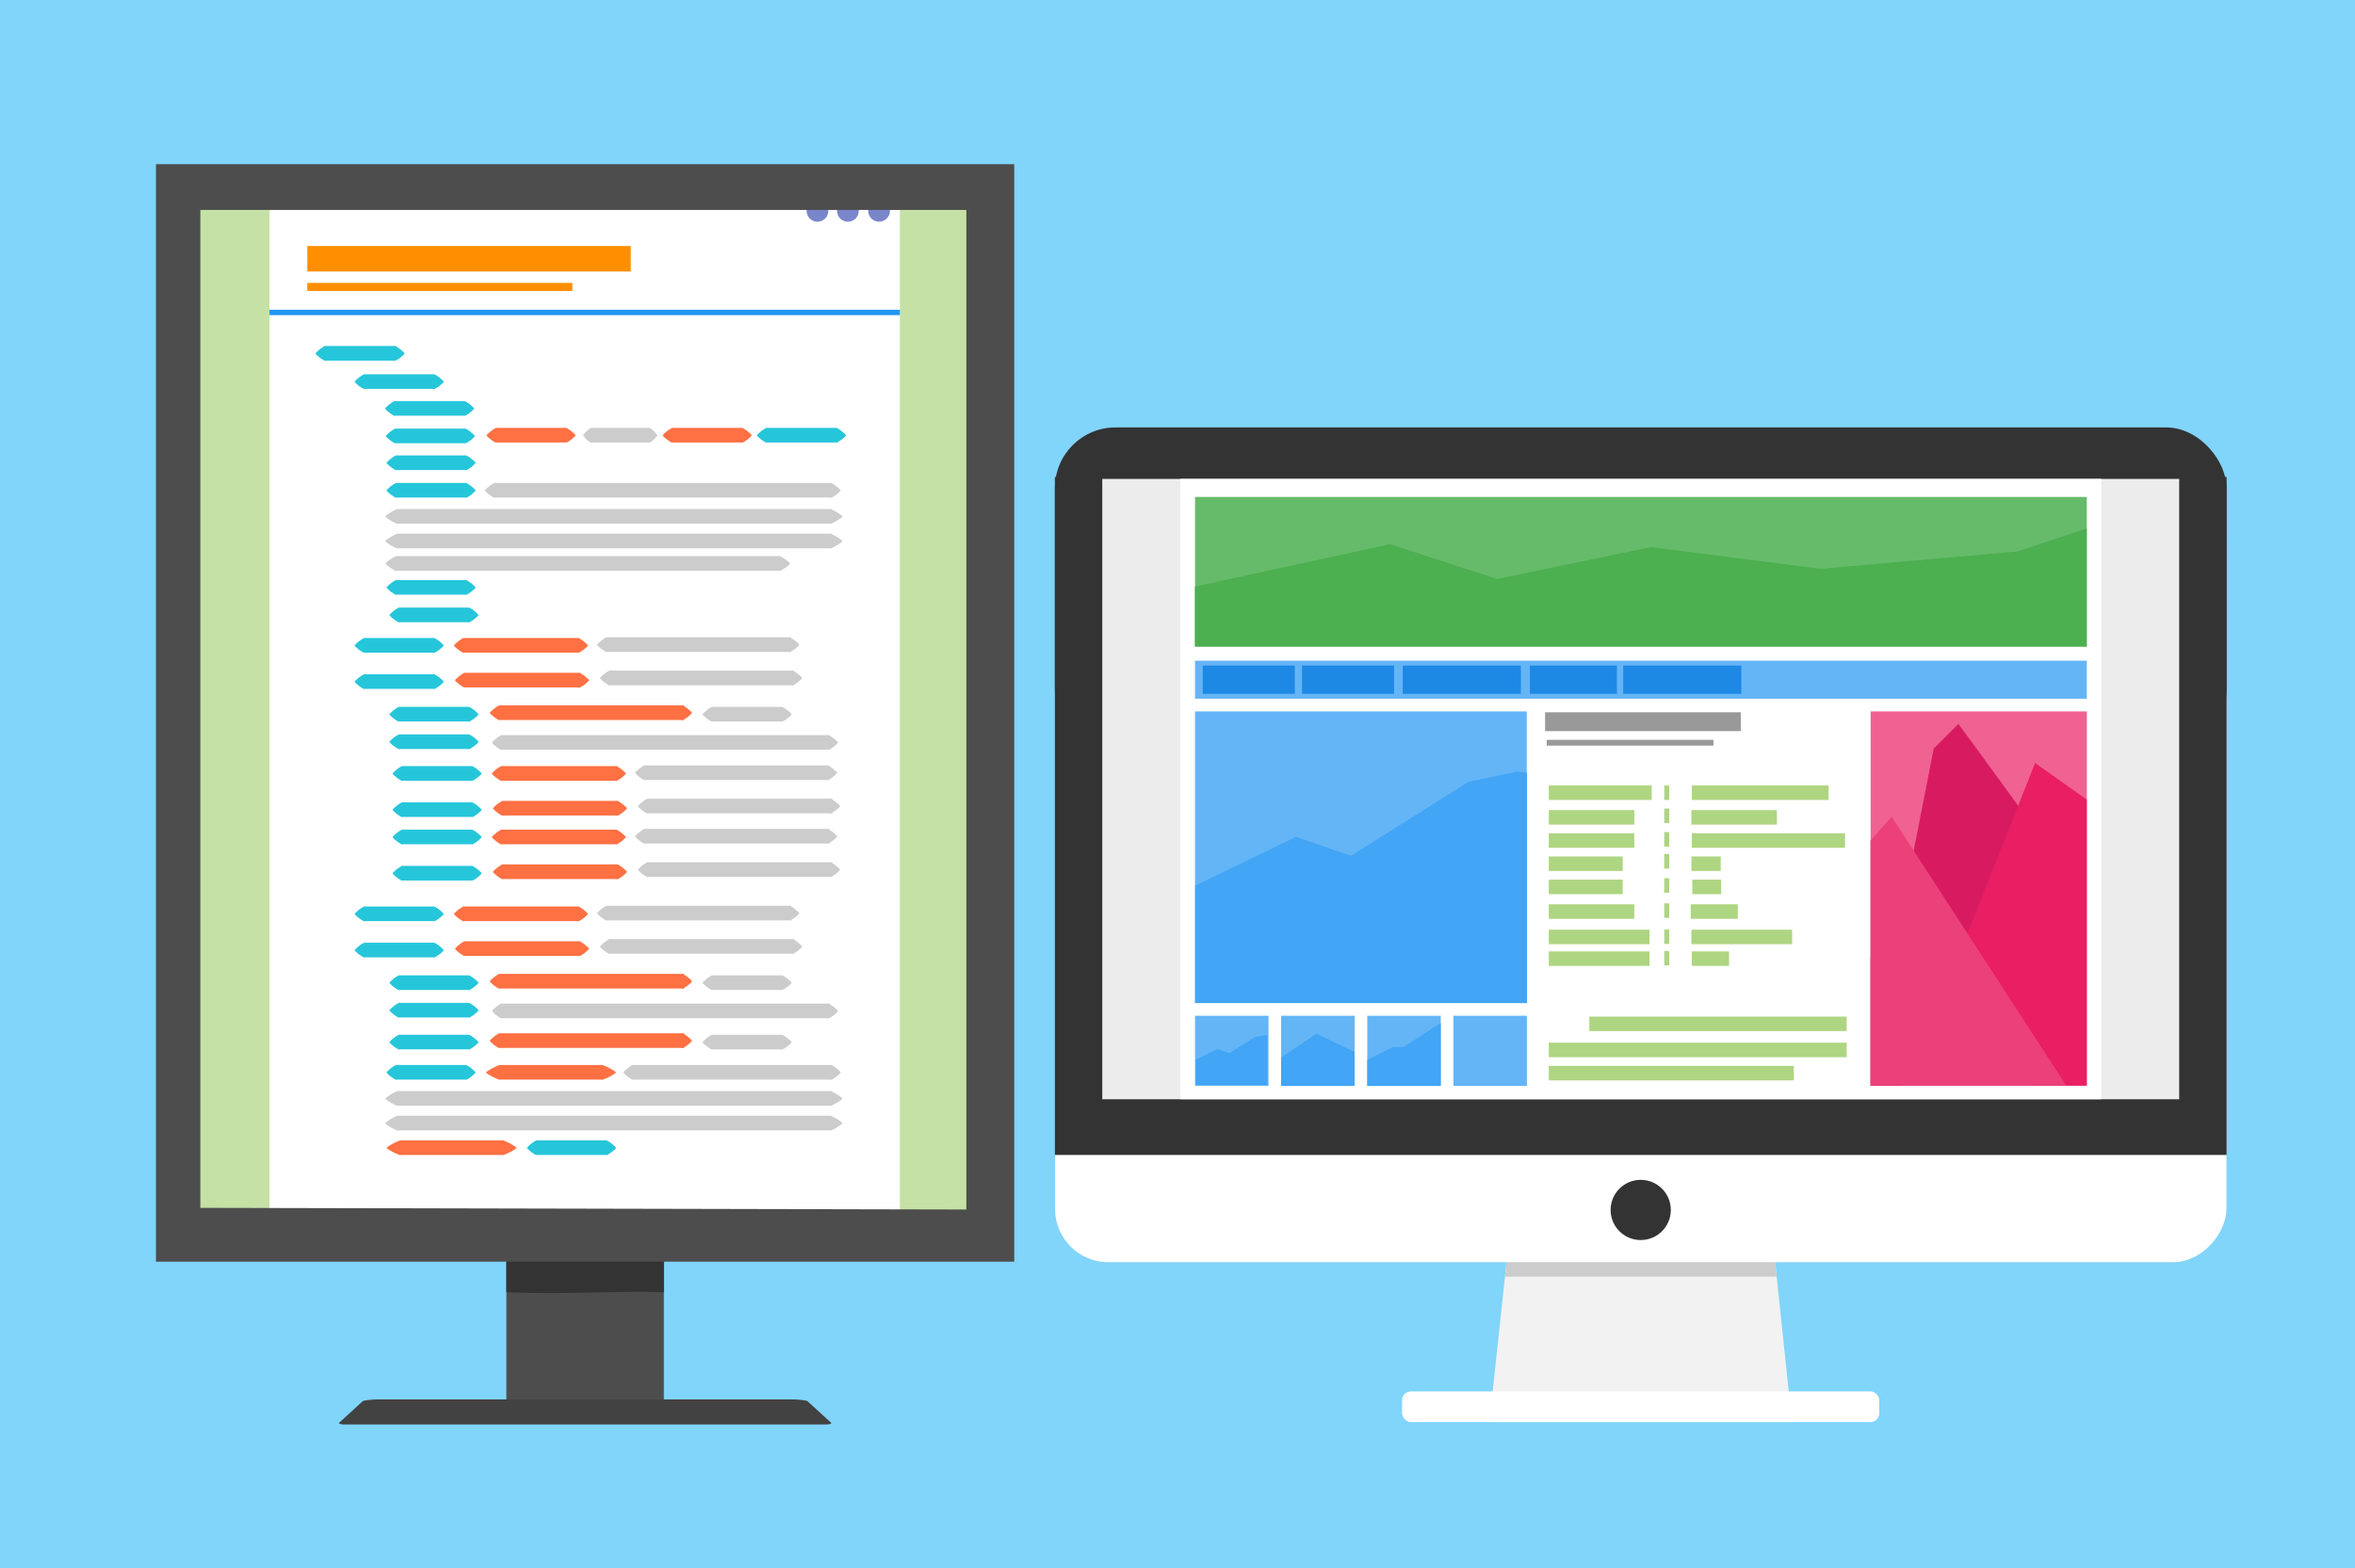 <?xml version="1.0" encoding="UTF-8"?>
<svg width="288.51mm" height="192.15mm" version="1.1" viewBox="0 0 1022.274 680.843" xmlns="http://www.w3.org/2000/svg">
 <rect x="0" y="0" width="1022.274" height="680.843" fill="#808080" stroke="none"/>
 <g transform="translate(296.98 64.867)">
  <rect x="-296.98" y="-64.867" width="1022.3" height="680.84" fill="#81d4fa"/>
  <path d="m-77.17 439.68h68.364v107.28c-21.427-1.21-43.706 2.173-68.364 0z" fill="#4d4d4d" fill-rule="evenodd"/>
  <path d="m-77.17 439.68h68.364v56.524c-21.427-0.638-43.706 1.145-68.364 0z" fill="#333" fill-rule="evenodd"/>
  <rect transform="rotate(-90)" x="-466.19" y="-216.38" width="453.18" height="346.4" fill="#c5e1a5" fill-rule="evenodd"/>
  <rect transform="rotate(-90)" x="-466.19" y="-180.01" width="453.18" height="273.66" fill="#fff" fill-rule="evenodd"/>
  <g transform="translate(-1.437 .305)" fill="#7986cb">
   <circle cx="86.049" cy="26.379" r="4.719"/>
   <circle cx="72.52" cy="26.379" r="4.719"/>
   <circle cx="59.306" cy="26.379" r="4.719"/>
  </g>
  <path d="m-229.27 482.97h372.57v-476.54h-372.57zm19.254-23.376v-433.29h332.52v434.01z" fill="#4d4d4d" fill-rule="evenodd"/>
  <path d="m-147.71 553.66h209.45c1.136 0 2.475-0.367 2.051-0.756l-10.251-9.38c-0.424-0.388-4.759-0.756-5.895-0.756h-181.26c-1.136 0-5.47 0.367-5.895 0.756l-10.251 9.38c-0.425 0.388 0.915 0.756 2.051 0.756z" fill="#424242" fill-rule="evenodd"/>
  <rect x="-163.58" y="41.953" width="140.42" height="11.065" fill="#ff8f00"/>
  <rect x="-156.03" y="85.371" width="30.618" height="6.346" fill="#26c6da"/>
  <path transform="matrix(.633 .34 -.257 .839 -35.806 65.054)" d="m-151.75 93.336c-0.229 0.278-3.24-0.032-3.597-0.08-0.342-0.046-3.218-0.537-3.339-0.859-0.126-0.337 1.648-2.79 1.868-3.075 0.211-0.273 2.074-2.519 2.414-2.462 0.355 0.059 1.593 2.822 1.729 3.155 0.131 0.319 1.144 3.055 0.925 3.321z" fill="#26c6da"/>
  <path transform="matrix(-.633 .34 .257 .839 -245.57 65.054)" d="m-151.75 93.336c-0.229 0.278-3.24-0.032-3.597-0.08-0.342-0.046-3.218-0.537-3.339-0.859-0.126-0.337 1.648-2.79 1.868-3.075 0.211-0.273 2.074-2.519 2.414-2.462 0.355 0.059 1.593 2.822 1.729 3.155 0.131 0.319 1.144 3.055 0.925 3.321z" fill="#26c6da"/>
  <rect x="-139.04" y="97.641" width="30.618" height="6.346" fill="#26c6da"/>
  <path transform="matrix(.633 .34 -.257 .839 -18.816 77.324)" d="m-151.75 93.336c-0.229 0.278-3.24-0.032-3.597-0.08-0.342-0.046-3.218-0.537-3.339-0.859-0.126-0.337 1.648-2.79 1.868-3.075 0.211-0.273 2.074-2.519 2.414-2.462 0.355 0.059 1.593 2.822 1.729 3.155 0.131 0.319 1.144 3.055 0.925 3.321z" fill="#26c6da"/>
  <path transform="matrix(-.633 .34 .257 .839 -228.58 77.324)" d="m-151.75 93.336c-0.229 0.278-3.24-0.032-3.597-0.08-0.342-0.046-3.218-0.537-3.339-0.859-0.126-0.337 1.648-2.79 1.868-3.075 0.211-0.273 2.074-2.519 2.414-2.462 0.355 0.059 1.593 2.822 1.729 3.155 0.131 0.319 1.144 3.055 0.925 3.321z" fill="#26c6da"/>
  <rect x="-125.83" y="109.28" width="30.618" height="6.346" fill="#26c6da"/>
  <path transform="matrix(.633 .34 -.257 .839 -5.602 88.965)" d="m-151.75 93.336c-0.229 0.278-3.24-0.032-3.597-0.08-0.342-0.046-3.218-0.537-3.339-0.859-0.126-0.337 1.648-2.79 1.868-3.075 0.211-0.273 2.074-2.519 2.414-2.462 0.355 0.059 1.593 2.822 1.729 3.155 0.131 0.319 1.144 3.055 0.925 3.321z" fill="#26c6da"/>
  <path transform="matrix(-.633 .34 .257 .839 -215.37 88.965)" d="m-151.75 93.336c-0.229 0.278-3.24-0.032-3.597-0.08-0.342-0.046-3.218-0.537-3.339-0.859-0.126-0.337 1.648-2.79 1.868-3.075 0.211-0.273 2.074-2.519 2.414-2.462 0.355 0.059 1.593 2.822 1.729 3.155 0.131 0.319 1.144 3.055 0.925 3.321z" fill="#26c6da"/>
  <rect x="-125.51" y="121.24" width="30.618" height="6.346" fill="#26c6da"/>
  <path transform="matrix(.633 .34 -.257 .839 -5.288 100.92)" d="m-151.75 93.336c-0.229 0.278-3.24-0.032-3.597-0.08-0.342-0.046-3.218-0.537-3.339-0.859-0.126-0.337 1.648-2.79 1.868-3.075 0.211-0.273 2.074-2.519 2.414-2.462 0.355 0.059 1.593 2.822 1.729 3.155 0.131 0.319 1.144 3.055 0.925 3.321z" fill="#26c6da"/>
  <path transform="matrix(-.633 .34 .257 .839 -215.06 100.92)" d="m-151.75 93.336c-0.229 0.278-3.24-0.032-3.597-0.08-0.342-0.046-3.218-0.537-3.339-0.859-0.126-0.337 1.648-2.79 1.868-3.075 0.211-0.273 2.074-2.519 2.414-2.462 0.355 0.059 1.593 2.822 1.729 3.155 0.131 0.319 1.144 3.055 0.925 3.321z" fill="#26c6da"/>
  <rect x="-125.2" y="132.88" width="30.618" height="6.346" fill="#26c6da"/>
  <path transform="matrix(.633 .34 -.257 .839 -4.973 112.56)" d="m-151.75 93.336c-0.229 0.278-3.24-0.032-3.597-0.08-0.342-0.046-3.218-0.537-3.339-0.859-0.126-0.337 1.648-2.79 1.868-3.075 0.211-0.273 2.074-2.519 2.414-2.462 0.355 0.059 1.593 2.822 1.729 3.155 0.131 0.319 1.144 3.055 0.925 3.321z" fill="#26c6da"/>
  <path transform="matrix(-.633 .34 .257 .839 -214.74 112.56)" d="m-151.75 93.336c-0.229 0.278-3.24-0.032-3.597-0.08-0.342-0.046-3.218-0.537-3.339-0.859-0.126-0.337 1.648-2.79 1.868-3.075 0.211-0.273 2.074-2.519 2.414-2.462 0.355 0.059 1.593 2.822 1.729 3.155 0.131 0.319 1.144 3.055 0.925 3.321z" fill="#26c6da"/>
  <rect x="-125.2" y="144.83" width="30.618" height="6.346" fill="#26c6da"/>
  <path transform="matrix(.633 .34 -.257 .839 -4.973 124.52)" d="m-151.75 93.336c-0.229 0.278-3.24-0.032-3.597-0.08-0.342-0.046-3.218-0.537-3.339-0.859-0.126-0.337 1.648-2.79 1.868-3.075 0.211-0.273 2.074-2.519 2.414-2.462 0.355 0.059 1.593 2.822 1.729 3.155 0.131 0.319 1.144 3.055 0.925 3.321z" fill="#26c6da"/>
  <path transform="matrix(-.633 .34 .257 .839 -214.74 124.52)" d="m-151.75 93.336c-0.229 0.278-3.24-0.032-3.597-0.08-0.342-0.046-3.218-0.537-3.339-0.859-0.126-0.337 1.648-2.79 1.868-3.075 0.211-0.273 2.074-2.519 2.414-2.462 0.355 0.059 1.593 2.822 1.729 3.155 0.131 0.319 1.144 3.055 0.925 3.321z" fill="#26c6da"/>
  <rect x="-125.2" y="186.99" width="30.618" height="6.346" fill="#26c6da"/>
  <path transform="matrix(.633 .34 -.257 .839 -4.973 166.68)" d="m-151.75 93.336c-0.229 0.278-3.24-0.032-3.597-0.08-0.342-0.046-3.218-0.537-3.339-0.859-0.126-0.337 1.648-2.79 1.868-3.075 0.211-0.273 2.074-2.519 2.414-2.462 0.355 0.059 1.593 2.822 1.729 3.155 0.131 0.319 1.144 3.055 0.925 3.321z" fill="#26c6da"/>
  <path transform="matrix(-.633 .34 .257 .839 -214.74 166.68)" d="m-151.75 93.336c-0.229 0.278-3.24-0.032-3.597-0.08-0.342-0.046-3.218-0.537-3.339-0.859-0.126-0.337 1.648-2.79 1.868-3.075 0.211-0.273 2.074-2.519 2.414-2.462 0.355 0.059 1.593 2.822 1.729 3.155 0.131 0.319 1.144 3.055 0.925 3.321z" fill="#26c6da"/>
  <rect x="-123.94" y="198.95" width="30.618" height="6.346" fill="#26c6da"/>
  <path transform="matrix(.633 .34 -.257 .839 -3.715 178.63)" d="m-151.75 93.336c-0.229 0.278-3.24-0.032-3.597-0.08-0.342-0.046-3.218-0.537-3.339-0.859-0.126-0.337 1.648-2.79 1.868-3.075 0.211-0.273 2.074-2.519 2.414-2.462 0.355 0.059 1.593 2.822 1.729 3.155 0.131 0.319 1.144 3.055 0.925 3.321z" fill="#26c6da"/>
  <path transform="matrix(-.633 .34 .257 .839 -213.48 178.63)" d="m-151.75 93.336c-0.229 0.278-3.24-0.032-3.597-0.08-0.342-0.046-3.218-0.537-3.339-0.859-0.126-0.337 1.648-2.79 1.868-3.075 0.211-0.273 2.074-2.519 2.414-2.462 0.355 0.059 1.593 2.822 1.729 3.155 0.131 0.319 1.144 3.055 0.925 3.321z" fill="#26c6da"/>
  <rect x="-139.04" y="212.16" width="30.618" height="6.346" fill="#26c6da"/>
  <path transform="matrix(.633 .34 -.257 .839 -18.816 191.85)" d="m-151.75 93.336c-0.229 0.278-3.24-0.032-3.597-0.08-0.342-0.046-3.218-0.537-3.339-0.859-0.126-0.337 1.648-2.79 1.868-3.075 0.211-0.273 2.074-2.519 2.414-2.462 0.355 0.059 1.593 2.822 1.729 3.155 0.131 0.319 1.144 3.055 0.925 3.321z" fill="#26c6da"/>
  <path transform="matrix(-.633 .34 .257 .839 -228.58 191.85)" d="m-151.75 93.336c-0.229 0.278-3.24-0.032-3.597-0.08-0.342-0.046-3.218-0.537-3.339-0.859-0.126-0.337 1.648-2.79 1.868-3.075 0.211-0.273 2.074-2.519 2.414-2.462 0.355 0.059 1.593 2.822 1.729 3.155 0.131 0.319 1.144 3.055 0.925 3.321z" fill="#26c6da"/>
  <rect x="-139.04" y="227.9" width="30.618" height="6.346" fill="#26c6da"/>
  <path transform="matrix(.633 .34 -.257 .839 -18.816 207.58)" d="m-151.75 93.336c-0.229 0.278-3.24-0.032-3.597-0.08-0.342-0.046-3.218-0.537-3.339-0.859-0.126-0.337 1.648-2.79 1.868-3.075 0.211-0.273 2.074-2.519 2.414-2.462 0.355 0.059 1.593 2.822 1.729 3.155 0.131 0.319 1.144 3.055 0.925 3.321z" fill="#26c6da"/>
  <path transform="matrix(-.633 .34 .257 .839 -228.58 207.58)" d="m-151.75 93.336c-0.229 0.278-3.24-0.032-3.597-0.08-0.342-0.046-3.218-0.537-3.339-0.859-0.126-0.337 1.648-2.79 1.868-3.075 0.211-0.273 2.074-2.519 2.414-2.462 0.355 0.059 1.593 2.822 1.729 3.155 0.131 0.319 1.144 3.055 0.925 3.321z" fill="#26c6da"/>
  <rect x="-82.482" y="144.83" width="146.66" height="6.346" fill="#ccc"/>
  <path transform="matrix(.633 .34 -.257 .839 37.742 124.52)" d="m-151.75 93.336c-0.229 0.278-3.24-0.032-3.597-0.08-0.342-0.046-3.218-0.537-3.339-0.859-0.126-0.337 1.648-2.79 1.868-3.075 0.211-0.273 2.074-2.519 2.414-2.462 0.355 0.059 1.593 2.822 1.729 3.155 0.131 0.319 1.144 3.055 0.925 3.321z" fill="#ccc"/>
  <path transform="matrix(-.633 .34 .257 .839 -56.246 124.52)" d="m-151.75 93.336c-0.229 0.278-3.24-0.032-3.597-0.08-0.342-0.046-3.218-0.537-3.339-0.859-0.126-0.337 1.648-2.79 1.868-3.075 0.211-0.273 2.074-2.519 2.414-2.462 0.355 0.059 1.593 2.822 1.729 3.155 0.131 0.319 1.144 3.055 0.925 3.321z" fill="#ccc"/>
  <rect x="-124.45" y="156.16" width="188.36" height="6.346" fill="#ccc"/>
  <path transform="matrix(.813 .34 -.33 .839 29.805 135.84)" d="m-151.75 93.336c-0.229 0.278-3.24-0.032-3.597-0.08-0.342-0.046-3.218-0.537-3.339-0.859-0.126-0.337 1.648-2.79 1.868-3.075 0.211-0.273 2.074-2.519 2.414-2.462 0.355 0.059 1.593 2.822 1.729 3.155 0.131 0.319 1.144 3.055 0.925 3.321z" fill="#ccc"/>
  <path transform="matrix(-.813 .34 .33 .839 -90.784 135.84)" d="m-151.75 93.336c-0.229 0.278-3.24-0.032-3.597-0.08-0.342-0.046-3.218-0.537-3.339-0.859-0.126-0.337 1.648-2.79 1.868-3.075 0.211-0.273 2.074-2.519 2.414-2.462 0.355 0.059 1.593 2.822 1.729 3.155 0.131 0.319 1.144 3.055 0.925 3.321z" fill="#ccc"/>
  <rect x="-124.45" y="166.86" width="188.36" height="6.346" fill="#ccc"/>
  <path transform="matrix(.813 .34 -.33 .839 29.805 146.54)" d="m-151.75 93.336c-0.229 0.278-3.24-0.032-3.597-0.08-0.342-0.046-3.218-0.537-3.339-0.859-0.126-0.337 1.648-2.79 1.868-3.075 0.211-0.273 2.074-2.519 2.414-2.462 0.355 0.059 1.593 2.822 1.729 3.155 0.131 0.319 1.144 3.055 0.925 3.321z" fill="#ccc"/>
  <path transform="matrix(-.813 .34 .33 .839 -90.784 146.54)" d="m-151.75 93.336c-0.229 0.278-3.24-0.032-3.597-0.08-0.342-0.046-3.218-0.537-3.339-0.859-0.126-0.337 1.648-2.79 1.868-3.075 0.211-0.273 2.074-2.519 2.414-2.462 0.355 0.059 1.593 2.822 1.729 3.155 0.131 0.319 1.144 3.055 0.925 3.321z" fill="#ccc"/>
  <rect x="-125.04" y="176.61" width="166.84" height="6.346" fill="#ccc"/>
  <path transform="matrix(.72 .34 -.292 .839 11.589 156.29)" d="m-151.75 93.336c-0.229 0.278-3.24-0.032-3.597-0.08-0.342-0.046-3.218-0.537-3.339-0.859-0.126-0.337 1.648-2.79 1.868-3.075 0.211-0.273 2.074-2.519 2.414-2.462 0.355 0.059 1.593 2.822 1.729 3.155 0.131 0.319 1.144 3.055 0.925 3.321z" fill="#ccc"/>
  <path transform="matrix(-.72 .34 .292 .839 -95.221 156.29)" d="m-151.75 93.336c-0.229 0.278-3.24-0.032-3.597-0.08-0.342-0.046-3.218-0.537-3.339-0.859-0.126-0.337 1.648-2.79 1.868-3.075 0.211-0.273 2.074-2.519 2.414-2.462 0.355 0.059 1.593 2.822 1.729 3.155 0.131 0.319 1.144 3.055 0.925 3.321z" fill="#ccc"/>
  <rect x="-81.778" y="120.92" width="30.618" height="6.346" fill="#ff7043"/>
  <path transform="matrix(.633 .34 -.257 .839 38.445 100.61)" d="m-151.75 93.336c-0.229 0.278-3.24-0.032-3.597-0.08-0.342-0.046-3.218-0.537-3.339-0.859-0.126-0.337 1.648-2.79 1.868-3.075 0.211-0.273 2.074-2.519 2.414-2.462 0.355 0.059 1.593 2.822 1.729 3.155 0.131 0.319 1.144 3.055 0.925 3.321z" fill="#ff7043"/>
  <path transform="matrix(-.633 .34 .257 .839 -171.32 100.61)" d="m-151.75 93.336c-0.229 0.278-3.24-0.032-3.597-0.08-0.342-0.046-3.218-0.537-3.339-0.859-0.126-0.337 1.648-2.79 1.868-3.075 0.211-0.273 2.074-2.519 2.414-2.462 0.355 0.059 1.593 2.822 1.729 3.155 0.131 0.319 1.144 3.055 0.925 3.321z" fill="#ff7043"/>
  <rect x="-5.325" y="120.92" width="30.618" height="6.346" fill="#ff7043"/>
  <path transform="matrix(.633 .34 -.257 .839 114.9 100.61)" d="m-151.75 93.336c-0.229 0.278-3.24-0.032-3.597-0.08-0.342-0.046-3.218-0.537-3.339-0.859-0.126-0.337 1.648-2.79 1.868-3.075 0.211-0.273 2.074-2.519 2.414-2.462 0.355 0.059 1.593 2.822 1.729 3.155 0.131 0.319 1.144 3.055 0.925 3.321z" fill="#ff7043"/>
  <path transform="matrix(-.633 .34 .257 .839 -94.87 100.61)" d="m-151.75 93.336c-0.229 0.278-3.24-0.032-3.597-0.08-0.342-0.046-3.218-0.537-3.339-0.859-0.126-0.337 1.648-2.79 1.868-3.075 0.211-0.273 2.074-2.519 2.414-2.462 0.355 0.059 1.593 2.822 1.729 3.155 0.131 0.319 1.144 3.055 0.925 3.321z" fill="#ff7043"/>
  <rect x="35.576" y="120.92" width="30.618" height="6.346" fill="#26c6da"/>
  <path transform="matrix(.633 .34 -.257 .839 155.8 100.61)" d="m-151.75 93.336c-0.229 0.278-3.24-0.032-3.597-0.08-0.342-0.046-3.218-0.537-3.339-0.859-0.126-0.337 1.648-2.79 1.868-3.075 0.211-0.273 2.074-2.519 2.414-2.462 0.355 0.059 1.593 2.822 1.729 3.155 0.131 0.319 1.144 3.055 0.925 3.321z" fill="#26c6da"/>
  <path transform="matrix(-.633 .34 .257 .839 -53.97 100.61)" d="m-151.75 93.336c-0.229 0.278-3.24-0.032-3.597-0.08-0.342-0.046-3.218-0.537-3.339-0.859-0.126-0.337 1.648-2.79 1.868-3.075 0.211-0.273 2.074-2.519 2.414-2.462 0.355 0.059 1.593 2.822 1.729 3.155 0.131 0.319 1.144 3.055 0.925 3.321z" fill="#26c6da"/>
  <rect x="-40.588" y="120.92" width="25.644" height="6.346" fill="#ccc"/>
  <path transform="matrix(.53 .34 -.215 .839 60.104 100.61)" d="m-151.75 93.336c-0.229 0.278-3.24-0.032-3.597-0.08-0.342-0.046-3.218-0.537-3.339-0.859-0.126-0.337 1.648-2.79 1.868-3.075 0.211-0.273 2.074-2.519 2.414-2.462 0.355 0.059 1.593 2.822 1.729 3.155 0.131 0.319 1.144 3.055 0.925 3.321z" fill="#ccc"/>
  <path transform="matrix(-.53 .34 .215 .839 -115.59 100.61)" d="m-151.75 93.336c-0.229 0.278-3.24-0.032-3.597-0.08-0.342-0.046-3.218-0.537-3.339-0.859-0.126-0.337 1.648-2.79 1.868-3.075 0.211-0.273 2.074-2.519 2.414-2.462 0.355 0.059 1.593 2.822 1.729 3.155 0.131 0.319 1.144 3.055 0.925 3.321z" fill="#ccc"/>
  <rect x="-95.936" y="212.16" width="50.282" height="6.346" fill="#ff7043"/>
  <path transform="matrix(.633 .34 -.257 .839 24.287 191.85)" d="m-151.75 93.336c-0.229 0.278-3.24-0.032-3.597-0.08-0.342-0.046-3.218-0.537-3.339-0.859-0.126-0.337 1.648-2.79 1.868-3.075 0.211-0.273 2.074-2.519 2.414-2.462 0.355 0.059 1.593 2.822 1.729 3.155 0.131 0.319 1.144 3.055 0.925 3.321z" fill="#ff7043"/>
  <path transform="matrix(-.633 .34 .257 .839 -165.98 191.85)" d="m-151.75 93.336c-0.229 0.278-3.24-0.032-3.597-0.08-0.342-0.046-3.218-0.537-3.339-0.859-0.126-0.337 1.648-2.79 1.868-3.075 0.211-0.273 2.074-2.519 2.414-2.462 0.355 0.059 1.593 2.822 1.729 3.155 0.131 0.319 1.144 3.055 0.925 3.321z" fill="#ff7043"/>
  <rect x="-95.464" y="227.27" width="50.282" height="6.346" fill="#ff7043"/>
  <path transform="matrix(.633 .34 -.257 .839 24.759 206.95)" d="m-151.75 93.336c-0.229 0.278-3.24-0.032-3.597-0.08-0.342-0.046-3.218-0.537-3.339-0.859-0.126-0.337 1.648-2.79 1.868-3.075 0.211-0.273 2.074-2.519 2.414-2.462 0.355 0.059 1.593 2.822 1.729 3.155 0.131 0.319 1.144 3.055 0.925 3.321z" fill="#ff7043"/>
  <path transform="matrix(-.633 .34 .257 .839 -165.5 206.95)" d="m-151.75 93.336c-0.229 0.278-3.24-0.032-3.597-0.08-0.342-0.046-3.218-0.537-3.339-0.859-0.126-0.337 1.648-2.79 1.868-3.075 0.211-0.273 2.074-2.519 2.414-2.462 0.355 0.059 1.593 2.822 1.729 3.155 0.131 0.319 1.144 3.055 0.925 3.321z" fill="#ff7043"/>
  <rect x="-123.94" y="242.05" width="30.618" height="6.346" fill="#26c6da"/>
  <path transform="matrix(.633 .34 -.257 .839 -3.715 221.74)" d="m-151.75 93.336c-0.229 0.278-3.24-0.032-3.597-0.08-0.342-0.046-3.218-0.537-3.339-0.859-0.126-0.337 1.648-2.79 1.868-3.075 0.211-0.273 2.074-2.519 2.414-2.462 0.355 0.059 1.593 2.822 1.729 3.155 0.131 0.319 1.144 3.055 0.925 3.321z" fill="#26c6da"/>
  <path transform="matrix(-.633 .34 .257 .839 -213.48 221.74)" d="m-151.75 93.336c-0.229 0.278-3.24-0.032-3.597-0.08-0.342-0.046-3.218-0.537-3.339-0.859-0.126-0.337 1.648-2.79 1.868-3.075 0.211-0.273 2.074-2.519 2.414-2.462 0.355 0.059 1.593 2.822 1.729 3.155 0.131 0.319 1.144 3.055 0.925 3.321z" fill="#26c6da"/>
  <rect x="-80.363" y="241.42" width="80.316" height="6.346" fill="#ff7043"/>
  <path transform="matrix(.633 .34 -.257 .839 39.861 221.11)" d="m-151.75 93.336c-0.229 0.278-3.24-0.032-3.597-0.08-0.342-0.046-3.218-0.537-3.339-0.859-0.126-0.337 1.648-2.79 1.868-3.075 0.211-0.273 2.074-2.519 2.414-2.462 0.355 0.059 1.593 2.822 1.729 3.155 0.131 0.319 1.144 3.055 0.925 3.321z" fill="#ff7043"/>
  <path transform="matrix(-.633 .34 .257 .839 -120.81 221.11)" d="m-151.75 93.336c-0.229 0.278-3.24-0.032-3.597-0.08-0.342-0.046-3.218-0.537-3.339-0.859-0.126-0.337 1.648-2.79 1.868-3.075 0.211-0.273 2.074-2.519 2.414-2.462 0.355 0.059 1.593 2.822 1.729 3.155 0.131 0.319 1.144 3.055 0.925 3.321z" fill="#ff7043"/>
  <rect x="-123.94" y="254.01" width="30.618" height="6.346" fill="#26c6da"/>
  <path transform="matrix(.633 .34 -.257 .839 -3.715 233.69)" d="m-151.75 93.336c-0.229 0.278-3.24-0.032-3.597-0.08-0.342-0.046-3.218-0.537-3.339-0.859-0.126-0.337 1.648-2.79 1.868-3.075 0.211-0.273 2.074-2.519 2.414-2.462 0.355 0.059 1.593 2.822 1.729 3.155 0.131 0.319 1.144 3.055 0.925 3.321z" fill="#26c6da"/>
  <path transform="matrix(-.633 .34 .257 .839 -213.48 233.69)" d="m-151.75 93.336c-0.229 0.278-3.24-0.032-3.597-0.08-0.342-0.046-3.218-0.537-3.339-0.859-0.126-0.337 1.648-2.79 1.868-3.075 0.211-0.273 2.074-2.519 2.414-2.462 0.355 0.059 1.593 2.822 1.729 3.155 0.131 0.319 1.144 3.055 0.925 3.321z" fill="#26c6da"/>
  <rect x="-163.58" y="57.971" width="115.06" height="3.502" fill="#ff8f00"/>
  <rect transform="rotate(-90)" x="-71.964" y="-180.01" width="2.326" height="273.66" fill="#2196f3" fill-rule="evenodd"/>
  <rect x="-33.798" y="211.85" width="80.316" height="6.346" fill="#ccc"/>
  <path transform="matrix(.633 .34 -.257 .839 86.425 191.53)" d="m-151.75 93.336c-0.229 0.278-3.24-0.032-3.597-0.08-0.342-0.046-3.218-0.537-3.339-0.859-0.126-0.337 1.648-2.79 1.868-3.075 0.211-0.273 2.074-2.519 2.414-2.462 0.355 0.059 1.593 2.822 1.729 3.155 0.131 0.319 1.144 3.055 0.925 3.321z" fill="#ccc"/>
  <path transform="matrix(-.633 .34 .257 .839 -74.248 191.53)" d="m-151.75 93.336c-0.229 0.278-3.24-0.032-3.597-0.08-0.342-0.046-3.218-0.537-3.339-0.859-0.126-0.337 1.648-2.79 1.868-3.075 0.211-0.273 2.074-2.519 2.414-2.462 0.355 0.059 1.593 2.822 1.729 3.155 0.131 0.319 1.144 3.055 0.925 3.321z" fill="#ccc"/>
  <rect x="-32.54" y="226.32" width="80.316" height="6.346" fill="#ccc"/>
  <path transform="matrix(.633 .34 -.257 .839 87.683 206)" d="m-151.75 93.336c-0.229 0.278-3.24-0.032-3.597-0.08-0.342-0.046-3.218-0.537-3.339-0.859-0.126-0.337 1.648-2.79 1.868-3.075 0.211-0.273 2.074-2.519 2.414-2.462 0.355 0.059 1.593 2.822 1.729 3.155 0.131 0.319 1.144 3.055 0.925 3.321z" fill="#ccc"/>
  <path transform="matrix(-.633 .34 .257 .839 -72.99 206)" d="m-151.75 93.336c-0.229 0.278-3.24-0.032-3.597-0.08-0.342-0.046-3.218-0.537-3.339-0.859-0.126-0.337 1.648-2.79 1.868-3.075 0.211-0.273 2.074-2.519 2.414-2.462 0.355 0.059 1.593 2.822 1.729 3.155 0.131 0.319 1.144 3.055 0.925 3.321z" fill="#ccc"/>
  <rect x="11.979" y="242.05" width="30.618" height="6.346" fill="#ccc"/>
  <path transform="matrix(.633 .34 -.257 .839 132.2 221.74)" d="m-151.75 93.336c-0.229 0.278-3.24-0.032-3.597-0.08-0.342-0.046-3.218-0.537-3.339-0.859-0.126-0.337 1.648-2.79 1.868-3.075 0.211-0.273 2.074-2.519 2.414-2.462 0.355 0.059 1.593 2.822 1.729 3.155 0.131 0.319 1.144 3.055 0.925 3.321z" fill="#ccc"/>
  <path transform="matrix(-.633 .34 .257 .839 -77.566 221.74)" d="m-151.75 93.336c-0.229 0.278-3.24-0.032-3.597-0.08-0.342-0.046-3.218-0.537-3.339-0.859-0.126-0.337 1.648-2.79 1.868-3.075 0.211-0.273 2.074-2.519 2.414-2.462 0.355 0.059 1.593 2.822 1.729 3.155 0.131 0.319 1.144 3.055 0.925 3.321z" fill="#ccc"/>
  <rect x="-79.45" y="254.32" width="142.48" height="6.346" fill="#ccc"/>
  <path transform="matrix(.615 .34 -.25 .839 37.346 234.01)" d="m-151.75 93.336c-0.229 0.278-3.24-0.032-3.597-0.08-0.342-0.046-3.218-0.537-3.339-0.859-0.126-0.337 1.648-2.79 1.868-3.075 0.211-0.273 2.074-2.519 2.414-2.462 0.355 0.059 1.593 2.822 1.729 3.155 0.131 0.319 1.144 3.055 0.925 3.321z" fill="#ccc"/>
  <path transform="matrix(-.615 .34 .25 .839 -53.962 234.01)" d="m-151.75 93.336c-0.229 0.278-3.24-0.032-3.597-0.08-0.342-0.046-3.218-0.537-3.339-0.859-0.126-0.337 1.648-2.79 1.868-3.075 0.211-0.273 2.074-2.519 2.414-2.462 0.355 0.059 1.593 2.822 1.729 3.155 0.131 0.319 1.144 3.055 0.925 3.321z" fill="#ccc"/>
  <rect x="-122.58" y="267.78" width="30.618" height="6.346" fill="#26c6da"/>
  <path transform="matrix(.633 .34 -.257 .839 -2.353 247.46)" d="m-151.75 93.336c-0.229 0.278-3.24-0.032-3.597-0.08-0.342-0.046-3.218-0.537-3.339-0.859-0.126-0.337 1.648-2.79 1.868-3.075 0.211-0.273 2.074-2.519 2.414-2.462 0.355 0.059 1.593 2.822 1.729 3.155 0.131 0.319 1.144 3.055 0.925 3.321z" fill="#26c6da"/>
  <path transform="matrix(-.633 .34 .257 .839 -212.12 247.46)" d="m-151.75 93.336c-0.229 0.278-3.24-0.032-3.597-0.08-0.342-0.046-3.218-0.537-3.339-0.859-0.126-0.337 1.648-2.79 1.868-3.075 0.211-0.273 2.074-2.519 2.414-2.462 0.355 0.059 1.593 2.822 1.729 3.155 0.131 0.319 1.144 3.055 0.925 3.321z" fill="#26c6da"/>
  <rect x="-122.58" y="283.51" width="30.618" height="6.346" fill="#26c6da"/>
  <path transform="matrix(.633 .34 -.257 .839 -2.353 263.2)" d="m-151.75 93.336c-0.229 0.278-3.24-0.032-3.597-0.08-0.342-0.046-3.218-0.537-3.339-0.859-0.126-0.337 1.648-2.79 1.868-3.075 0.211-0.273 2.074-2.519 2.414-2.462 0.355 0.059 1.593 2.822 1.729 3.155 0.131 0.319 1.144 3.055 0.925 3.321z" fill="#26c6da"/>
  <path transform="matrix(-.633 .34 .257 .839 -212.12 263.2)" d="m-151.75 93.336c-0.229 0.278-3.24-0.032-3.597-0.08-0.342-0.046-3.218-0.537-3.339-0.859-0.126-0.337 1.648-2.79 1.868-3.075 0.211-0.273 2.074-2.519 2.414-2.462 0.355 0.059 1.593 2.822 1.729 3.155 0.131 0.319 1.144 3.055 0.925 3.321z" fill="#26c6da"/>
  <rect x="-79.474" y="267.78" width="50.282" height="6.346" fill="#ff7043"/>
  <path transform="matrix(.633 .34 -.257 .839 40.75 247.46)" d="m-151.75 93.336c-0.229 0.278-3.24-0.032-3.597-0.08-0.342-0.046-3.218-0.537-3.339-0.859-0.126-0.337 1.648-2.79 1.868-3.075 0.211-0.273 2.074-2.519 2.414-2.462 0.355 0.059 1.593 2.822 1.729 3.155 0.131 0.319 1.144 3.055 0.925 3.321z" fill="#ff7043"/>
  <path transform="matrix(-.633 .34 .257 .839 -149.51 247.46)" d="m-151.75 93.336c-0.229 0.278-3.24-0.032-3.597-0.08-0.342-0.046-3.218-0.537-3.339-0.859-0.126-0.337 1.648-2.79 1.868-3.075 0.211-0.273 2.074-2.519 2.414-2.462 0.355 0.059 1.593 2.822 1.729 3.155 0.131 0.319 1.144 3.055 0.925 3.321z" fill="#ff7043"/>
  <rect x="-79.002" y="282.88" width="50.282" height="6.346" fill="#ff7043"/>
  <path transform="matrix(.633 .34 -.257 .839 41.222 262.57)" d="m-151.75 93.336c-0.229 0.278-3.24-0.032-3.597-0.08-0.342-0.046-3.218-0.537-3.339-0.859-0.126-0.337 1.648-2.79 1.868-3.075 0.211-0.273 2.074-2.519 2.414-2.462 0.355 0.059 1.593 2.822 1.729 3.155 0.131 0.319 1.144 3.055 0.925 3.321z" fill="#ff7043"/>
  <path transform="matrix(-.633 .34 .257 .839 -149.04 262.57)" d="m-151.75 93.336c-0.229 0.278-3.24-0.032-3.597-0.08-0.342-0.046-3.218-0.537-3.339-0.859-0.126-0.337 1.648-2.79 1.868-3.075 0.211-0.273 2.074-2.519 2.414-2.462 0.355 0.059 1.593 2.822 1.729 3.155 0.131 0.319 1.144 3.055 0.925 3.321z" fill="#ff7043"/>
  <rect x="-17.336" y="267.47" width="80.316" height="6.346" fill="#ccc"/>
  <path transform="matrix(.633 .34 -.257 .839 102.89 247.15)" d="m-151.75 93.336c-0.229 0.278-3.24-0.032-3.597-0.08-0.342-0.046-3.218-0.537-3.339-0.859-0.126-0.337 1.648-2.79 1.868-3.075 0.211-0.273 2.074-2.519 2.414-2.462 0.355 0.059 1.593 2.822 1.729 3.155 0.131 0.319 1.144 3.055 0.925 3.321z" fill="#ccc"/>
  <path transform="matrix(-.633 .34 .257 .839 -57.786 247.15)" d="m-151.75 93.336c-0.229 0.278-3.24-0.032-3.597-0.08-0.342-0.046-3.218-0.537-3.339-0.859-0.126-0.337 1.648-2.79 1.868-3.075 0.211-0.273 2.074-2.519 2.414-2.462 0.355 0.059 1.593 2.822 1.729 3.155 0.131 0.319 1.144 3.055 0.925 3.321z" fill="#ccc"/>
  <rect x="-16.077" y="281.94" width="80.316" height="6.346" fill="#ccc"/>
  <path transform="matrix(.633 .34 -.257 .839 104.15 261.62)" d="m-151.75 93.336c-0.229 0.278-3.24-0.032-3.597-0.08-0.342-0.046-3.218-0.537-3.339-0.859-0.126-0.337 1.648-2.79 1.868-3.075 0.211-0.273 2.074-2.519 2.414-2.462 0.355 0.059 1.593 2.822 1.729 3.155 0.131 0.319 1.144 3.055 0.925 3.321z" fill="#ccc"/>
  <path transform="matrix(-.633 .34 .257 .839 -56.527 261.62)" d="m-151.75 93.336c-0.229 0.278-3.24-0.032-3.597-0.08-0.342-0.046-3.218-0.537-3.339-0.859-0.126-0.337 1.648-2.79 1.868-3.075 0.211-0.273 2.074-2.519 2.414-2.462 0.355 0.059 1.593 2.822 1.729 3.155 0.131 0.319 1.144 3.055 0.925 3.321z" fill="#ccc"/>
  <rect x="-122.58" y="295.37" width="30.618" height="6.346" fill="#26c6da"/>
  <path transform="matrix(.633 .34 -.257 .839 -2.353 275.05)" d="m-151.75 93.336c-0.229 0.278-3.24-0.032-3.597-0.08-0.342-0.046-3.218-0.537-3.339-0.859-0.126-0.337 1.648-2.79 1.868-3.075 0.211-0.273 2.074-2.519 2.414-2.462 0.355 0.059 1.593 2.822 1.729 3.155 0.131 0.319 1.144 3.055 0.925 3.321z" fill="#26c6da"/>
  <path transform="matrix(-.633 .34 .257 .839 -212.12 275.05)" d="m-151.75 93.336c-0.229 0.278-3.24-0.032-3.597-0.08-0.342-0.046-3.218-0.537-3.339-0.859-0.126-0.337 1.648-2.79 1.868-3.075 0.211-0.273 2.074-2.519 2.414-2.462 0.355 0.059 1.593 2.822 1.729 3.155 0.131 0.319 1.144 3.055 0.925 3.321z" fill="#26c6da"/>
  <rect x="-122.58" y="311.1" width="30.618" height="6.346" fill="#26c6da"/>
  <path transform="matrix(.633 .34 -.257 .839 -2.353 290.78)" d="m-151.75 93.336c-0.229 0.278-3.24-0.032-3.597-0.08-0.342-0.046-3.218-0.537-3.339-0.859-0.126-0.337 1.648-2.79 1.868-3.075 0.211-0.273 2.074-2.519 2.414-2.462 0.355 0.059 1.593 2.822 1.729 3.155 0.131 0.319 1.144 3.055 0.925 3.321z" fill="#26c6da"/>
  <path transform="matrix(-.633 .34 .257 .839 -212.12 290.78)" d="m-151.75 93.336c-0.229 0.278-3.24-0.032-3.597-0.08-0.342-0.046-3.218-0.537-3.339-0.859-0.126-0.337 1.648-2.79 1.868-3.075 0.211-0.273 2.074-2.519 2.414-2.462 0.355 0.059 1.593 2.822 1.729 3.155 0.131 0.319 1.144 3.055 0.925 3.321z" fill="#26c6da"/>
  <rect x="-79.474" y="295.37" width="50.282" height="6.346" fill="#ff7043"/>
  <path transform="matrix(.633 .34 -.257 .839 40.75 275.05)" d="m-151.75 93.336c-0.229 0.278-3.24-0.032-3.597-0.08-0.342-0.046-3.218-0.537-3.339-0.859-0.126-0.337 1.648-2.79 1.868-3.075 0.211-0.273 2.074-2.519 2.414-2.462 0.355 0.059 1.593 2.822 1.729 3.155 0.131 0.319 1.144 3.055 0.925 3.321z" fill="#ff7043"/>
  <path transform="matrix(-.633 .34 .257 .839 -149.51 275.05)" d="m-151.75 93.336c-0.229 0.278-3.24-0.032-3.597-0.08-0.342-0.046-3.218-0.537-3.339-0.859-0.126-0.337 1.648-2.79 1.868-3.075 0.211-0.273 2.074-2.519 2.414-2.462 0.355 0.059 1.593 2.822 1.729 3.155 0.131 0.319 1.144 3.055 0.925 3.321z" fill="#ff7043"/>
  <rect x="-79.002" y="310.47" width="50.282" height="6.346" fill="#ff7043"/>
  <path transform="matrix(.633 .34 -.257 .839 41.222 290.15)" d="m-151.75 93.336c-0.229 0.278-3.24-0.032-3.597-0.08-0.342-0.046-3.218-0.537-3.339-0.859-0.126-0.337 1.648-2.79 1.868-3.075 0.211-0.273 2.074-2.519 2.414-2.462 0.355 0.059 1.593 2.822 1.729 3.155 0.131 0.319 1.144 3.055 0.925 3.321z" fill="#ff7043"/>
  <path transform="matrix(-.633 .34 .257 .839 -149.04 290.15)" d="m-151.75 93.336c-0.229 0.278-3.24-0.032-3.597-0.08-0.342-0.046-3.218-0.537-3.339-0.859-0.126-0.337 1.648-2.79 1.868-3.075 0.211-0.273 2.074-2.519 2.414-2.462 0.355 0.059 1.593 2.822 1.729 3.155 0.131 0.319 1.144 3.055 0.925 3.321z" fill="#ff7043"/>
  <rect x="-17.336" y="295.05" width="80.316" height="6.346" fill="#ccc"/>
  <path transform="matrix(.633 .34 -.257 .839 102.89 274.74)" d="m-151.75 93.336c-0.229 0.278-3.24-0.032-3.597-0.08-0.342-0.046-3.218-0.537-3.339-0.859-0.126-0.337 1.648-2.79 1.868-3.075 0.211-0.273 2.074-2.519 2.414-2.462 0.355 0.059 1.593 2.822 1.729 3.155 0.131 0.319 1.144 3.055 0.925 3.321z" fill="#ccc"/>
  <path transform="matrix(-.633 .34 .257 .839 -57.786 274.74)" d="m-151.75 93.336c-0.229 0.278-3.24-0.032-3.597-0.08-0.342-0.046-3.218-0.537-3.339-0.859-0.126-0.337 1.648-2.79 1.868-3.075 0.211-0.273 2.074-2.519 2.414-2.462 0.355 0.059 1.593 2.822 1.729 3.155 0.131 0.319 1.144 3.055 0.925 3.321z" fill="#ccc"/>
  <rect x="-16.077" y="309.53" width="80.316" height="6.346" fill="#ccc"/>
  <path transform="matrix(.633 .34 -.257 .839 104.15 289.21)" d="m-151.75 93.336c-0.229 0.278-3.24-0.032-3.597-0.08-0.342-0.046-3.218-0.537-3.339-0.859-0.126-0.337 1.648-2.79 1.868-3.075 0.211-0.273 2.074-2.519 2.414-2.462 0.355 0.059 1.593 2.822 1.729 3.155 0.131 0.319 1.144 3.055 0.925 3.321z" fill="#ccc"/>
  <path transform="matrix(-.633 .34 .257 .839 -56.527 289.21)" d="m-151.75 93.336c-0.229 0.278-3.24-0.032-3.597-0.08-0.342-0.046-3.218-0.537-3.339-0.859-0.126-0.337 1.648-2.79 1.868-3.075 0.211-0.273 2.074-2.519 2.414-2.462 0.355 0.059 1.593 2.822 1.729 3.155 0.131 0.319 1.144 3.055 0.925 3.321z" fill="#ccc"/>
  <rect x="-139.04" y="328.74" width="30.618" height="6.346" fill="#26c6da"/>
  <path transform="matrix(.633 .34 -.257 .839 -18.816 308.42)" d="m-151.75 93.336c-0.229 0.278-3.24-0.032-3.597-0.08-0.342-0.046-3.218-0.537-3.339-0.859-0.126-0.337 1.648-2.79 1.868-3.075 0.211-0.273 2.074-2.519 2.414-2.462 0.355 0.059 1.593 2.822 1.729 3.155 0.131 0.319 1.144 3.055 0.925 3.321z" fill="#26c6da"/>
  <path transform="matrix(-.633 .34 .257 .839 -228.58 308.42)" d="m-151.75 93.336c-0.229 0.278-3.24-0.032-3.597-0.08-0.342-0.046-3.218-0.537-3.339-0.859-0.126-0.337 1.648-2.79 1.868-3.075 0.211-0.273 2.074-2.519 2.414-2.462 0.355 0.059 1.593 2.822 1.729 3.155 0.131 0.319 1.144 3.055 0.925 3.321z" fill="#26c6da"/>
  <rect x="-139.04" y="344.47" width="30.618" height="6.346" fill="#26c6da"/>
  <path transform="matrix(.633 .34 -.257 .839 -18.816 324.15)" d="m-151.75 93.336c-0.229 0.278-3.24-0.032-3.597-0.08-0.342-0.046-3.218-0.537-3.339-0.859-0.126-0.337 1.648-2.79 1.868-3.075 0.211-0.273 2.074-2.519 2.414-2.462 0.355 0.059 1.593 2.822 1.729 3.155 0.131 0.319 1.144 3.055 0.925 3.321z" fill="#26c6da"/>
  <path transform="matrix(-.633 .34 .257 .839 -228.58 324.15)" d="m-151.75 93.336c-0.229 0.278-3.24-0.032-3.597-0.08-0.342-0.046-3.218-0.537-3.339-0.859-0.126-0.337 1.648-2.79 1.868-3.075 0.211-0.273 2.074-2.519 2.414-2.462 0.355 0.059 1.593 2.822 1.729 3.155 0.131 0.319 1.144 3.055 0.925 3.321z" fill="#26c6da"/>
  <rect x="-95.936" y="328.74" width="50.282" height="6.346" fill="#ff7043"/>
  <path transform="matrix(.633 .34 -.257 .839 24.287 308.42)" d="m-151.75 93.336c-0.229 0.278-3.24-0.032-3.597-0.08-0.342-0.046-3.218-0.537-3.339-0.859-0.126-0.337 1.648-2.79 1.868-3.075 0.211-0.273 2.074-2.519 2.414-2.462 0.355 0.059 1.593 2.822 1.729 3.155 0.131 0.319 1.144 3.055 0.925 3.321z" fill="#ff7043"/>
  <path transform="matrix(-.633 .34 .257 .839 -165.98 308.42)" d="m-151.75 93.336c-0.229 0.278-3.24-0.032-3.597-0.08-0.342-0.046-3.218-0.537-3.339-0.859-0.126-0.337 1.648-2.79 1.868-3.075 0.211-0.273 2.074-2.519 2.414-2.462 0.355 0.059 1.593 2.822 1.729 3.155 0.131 0.319 1.144 3.055 0.925 3.321z" fill="#ff7043"/>
  <rect x="-95.464" y="343.84" width="50.282" height="6.346" fill="#ff7043"/>
  <path transform="matrix(.633 .34 -.257 .839 24.759 323.52)" d="m-151.75 93.336c-0.229 0.278-3.24-0.032-3.597-0.08-0.342-0.046-3.218-0.537-3.339-0.859-0.126-0.337 1.648-2.79 1.868-3.075 0.211-0.273 2.074-2.519 2.414-2.462 0.355 0.059 1.593 2.822 1.729 3.155 0.131 0.319 1.144 3.055 0.925 3.321z" fill="#ff7043"/>
  <path transform="matrix(-.633 .34 .257 .839 -165.5 323.52)" d="m-151.75 93.336c-0.229 0.278-3.24-0.032-3.597-0.08-0.342-0.046-3.218-0.537-3.339-0.859-0.126-0.337 1.648-2.79 1.868-3.075 0.211-0.273 2.074-2.519 2.414-2.462 0.355 0.059 1.593 2.822 1.729 3.155 0.131 0.319 1.144 3.055 0.925 3.321z" fill="#ff7043"/>
  <rect x="-33.798" y="328.42" width="80.316" height="6.346" fill="#ccc"/>
  <path transform="matrix(.633 .34 -.257 .839 86.425 308.11)" d="m-151.75 93.336c-0.229 0.278-3.24-0.032-3.597-0.08-0.342-0.046-3.218-0.537-3.339-0.859-0.126-0.337 1.648-2.79 1.868-3.075 0.211-0.273 2.074-2.519 2.414-2.462 0.355 0.059 1.593 2.822 1.729 3.155 0.131 0.319 1.144 3.055 0.925 3.321z" fill="#ccc"/>
  <path transform="matrix(-.633 .34 .257 .839 -74.248 308.11)" d="m-151.75 93.336c-0.229 0.278-3.24-0.032-3.597-0.08-0.342-0.046-3.218-0.537-3.339-0.859-0.126-0.337 1.648-2.79 1.868-3.075 0.211-0.273 2.074-2.519 2.414-2.462 0.355 0.059 1.593 2.822 1.729 3.155 0.131 0.319 1.144 3.055 0.925 3.321z" fill="#ccc"/>
  <rect x="-32.54" y="342.9" width="80.316" height="6.346" fill="#ccc"/>
  <path transform="matrix(.633 .34 -.257 .839 87.683 322.58)" d="m-151.75 93.336c-0.229 0.278-3.24-0.032-3.597-0.08-0.342-0.046-3.218-0.537-3.339-0.859-0.126-0.337 1.648-2.79 1.868-3.075 0.211-0.273 2.074-2.519 2.414-2.462 0.355 0.059 1.593 2.822 1.729 3.155 0.131 0.319 1.144 3.055 0.925 3.321z" fill="#ccc"/>
  <path transform="matrix(-.633 .34 .257 .839 -72.99 322.58)" d="m-151.75 93.336c-0.229 0.278-3.24-0.032-3.597-0.08-0.342-0.046-3.218-0.537-3.339-0.859-0.126-0.337 1.648-2.79 1.868-3.075 0.211-0.273 2.074-2.519 2.414-2.462 0.355 0.059 1.593 2.822 1.729 3.155 0.131 0.319 1.144 3.055 0.925 3.321z" fill="#ccc"/>
  <rect x="-123.94" y="358.63" width="30.618" height="6.346" fill="#26c6da"/>
  <path transform="matrix(.633 .34 -.257 .839 -3.715 338.31)" d="m-151.75 93.336c-0.229 0.278-3.24-0.032-3.597-0.08-0.342-0.046-3.218-0.537-3.339-0.859-0.126-0.337 1.648-2.79 1.868-3.075 0.211-0.273 2.074-2.519 2.414-2.462 0.355 0.059 1.593 2.822 1.729 3.155 0.131 0.319 1.144 3.055 0.925 3.321z" fill="#26c6da"/>
  <path transform="matrix(-.633 .34 .257 .839 -213.48 338.31)" d="m-151.75 93.336c-0.229 0.278-3.24-0.032-3.597-0.08-0.342-0.046-3.218-0.537-3.339-0.859-0.126-0.337 1.648-2.79 1.868-3.075 0.211-0.273 2.074-2.519 2.414-2.462 0.355 0.059 1.593 2.822 1.729 3.155 0.131 0.319 1.144 3.055 0.925 3.321z" fill="#26c6da"/>
  <rect x="-80.363" y="358" width="80.316" height="6.346" fill="#ff7043"/>
  <path transform="matrix(.633 .34 -.257 .839 39.861 337.68)" d="m-151.75 93.336c-0.229 0.278-3.24-0.032-3.597-0.08-0.342-0.046-3.218-0.537-3.339-0.859-0.126-0.337 1.648-2.79 1.868-3.075 0.211-0.273 2.074-2.519 2.414-2.462 0.355 0.059 1.593 2.822 1.729 3.155 0.131 0.319 1.144 3.055 0.925 3.321z" fill="#ff7043"/>
  <path transform="matrix(-.633 .34 .257 .839 -120.81 337.68)" d="m-151.75 93.336c-0.229 0.278-3.24-0.032-3.597-0.08-0.342-0.046-3.218-0.537-3.339-0.859-0.126-0.337 1.648-2.79 1.868-3.075 0.211-0.273 2.074-2.519 2.414-2.462 0.355 0.059 1.593 2.822 1.729 3.155 0.131 0.319 1.144 3.055 0.925 3.321z" fill="#ff7043"/>
  <rect x="-123.94" y="370.58" width="30.618" height="6.346" fill="#26c6da"/>
  <path transform="matrix(.633 .34 -.257 .839 -3.715 350.27)" d="m-151.75 93.336c-0.229 0.278-3.24-0.032-3.597-0.08-0.342-0.046-3.218-0.537-3.339-0.859-0.126-0.337 1.648-2.79 1.868-3.075 0.211-0.273 2.074-2.519 2.414-2.462 0.355 0.059 1.593 2.822 1.729 3.155 0.131 0.319 1.144 3.055 0.925 3.321z" fill="#26c6da"/>
  <path transform="matrix(-.633 .34 .257 .839 -213.48 350.27)" d="m-151.75 93.336c-0.229 0.278-3.24-0.032-3.597-0.08-0.342-0.046-3.218-0.537-3.339-0.859-0.126-0.337 1.648-2.79 1.868-3.075 0.211-0.273 2.074-2.519 2.414-2.462 0.355 0.059 1.593 2.822 1.729 3.155 0.131 0.319 1.144 3.055 0.925 3.321z" fill="#26c6da"/>
  <rect x="11.979" y="358.63" width="30.618" height="6.346" fill="#ccc"/>
  <path transform="matrix(.633 .34 -.257 .839 132.2 338.31)" d="m-151.75 93.336c-0.229 0.278-3.24-0.032-3.597-0.08-0.342-0.046-3.218-0.537-3.339-0.859-0.126-0.337 1.648-2.79 1.868-3.075 0.211-0.273 2.074-2.519 2.414-2.462 0.355 0.059 1.593 2.822 1.729 3.155 0.131 0.319 1.144 3.055 0.925 3.321z" fill="#ccc"/>
  <path transform="matrix(-.633 .34 .257 .839 -77.566 338.31)" d="m-151.75 93.336c-0.229 0.278-3.24-0.032-3.597-0.08-0.342-0.046-3.218-0.537-3.339-0.859-0.126-0.337 1.648-2.79 1.868-3.075 0.211-0.273 2.074-2.519 2.414-2.462 0.355 0.059 1.593 2.822 1.729 3.155 0.131 0.319 1.144 3.055 0.925 3.321z" fill="#ccc"/>
  <rect x="-79.45" y="370.9" width="142.48" height="6.346" fill="#ccc"/>
  <path transform="matrix(.615 .34 -.25 .839 37.346 350.58)" d="m-151.75 93.336c-0.229 0.278-3.24-0.032-3.597-0.08-0.342-0.046-3.218-0.537-3.339-0.859-0.126-0.337 1.648-2.79 1.868-3.075 0.211-0.273 2.074-2.519 2.414-2.462 0.355 0.059 1.593 2.822 1.729 3.155 0.131 0.319 1.144 3.055 0.925 3.321z" fill="#ccc"/>
  <path transform="matrix(-.615 .34 .25 .839 -53.962 350.58)" d="m-151.75 93.336c-0.229 0.278-3.24-0.032-3.597-0.08-0.342-0.046-3.218-0.537-3.339-0.859-0.126-0.337 1.648-2.79 1.868-3.075 0.211-0.273 2.074-2.519 2.414-2.462 0.355 0.059 1.593 2.822 1.729 3.155 0.131 0.319 1.144 3.055 0.925 3.321z" fill="#ccc"/>
  <rect x="-123.94" y="384.43" width="30.618" height="6.346" fill="#26c6da"/>
  <path transform="matrix(.633 .34 -.257 .839 -3.715 364.11)" d="m-151.75 93.336c-0.229 0.278-3.24-0.032-3.597-0.08-0.342-0.046-3.218-0.537-3.339-0.859-0.126-0.337 1.648-2.79 1.868-3.075 0.211-0.273 2.074-2.519 2.414-2.462 0.355 0.059 1.593 2.822 1.729 3.155 0.131 0.319 1.144 3.055 0.925 3.321z" fill="#26c6da"/>
  <path transform="matrix(-.633 .34 .257 .839 -213.48 364.11)" d="m-151.75 93.336c-0.229 0.278-3.24-0.032-3.597-0.08-0.342-0.046-3.218-0.537-3.339-0.859-0.126-0.337 1.648-2.79 1.868-3.075 0.211-0.273 2.074-2.519 2.414-2.462 0.355 0.059 1.593 2.822 1.729 3.155 0.131 0.319 1.144 3.055 0.925 3.321z" fill="#26c6da"/>
  <rect x="-80.363" y="383.8" width="80.316" height="6.346" fill="#ff7043"/>
  <path transform="matrix(.633 .34 -.257 .839 39.861 363.48)" d="m-151.75 93.336c-0.229 0.278-3.24-0.032-3.597-0.08-0.342-0.046-3.218-0.537-3.339-0.859-0.126-0.337 1.648-2.79 1.868-3.075 0.211-0.273 2.074-2.519 2.414-2.462 0.355 0.059 1.593 2.822 1.729 3.155 0.131 0.319 1.144 3.055 0.925 3.321z" fill="#ff7043"/>
  <path transform="matrix(-.633 .34 .257 .839 -120.81 363.48)" d="m-151.75 93.336c-0.229 0.278-3.24-0.032-3.597-0.08-0.342-0.046-3.218-0.537-3.339-0.859-0.126-0.337 1.648-2.79 1.868-3.075 0.211-0.273 2.074-2.519 2.414-2.462 0.355 0.059 1.593 2.822 1.729 3.155 0.131 0.319 1.144 3.055 0.925 3.321z" fill="#ff7043"/>
  <rect x="11.979" y="384.43" width="30.618" height="6.346" fill="#ccc"/>
  <path transform="matrix(.633 .34 -.257 .839 132.2 364.11)" d="m-151.75 93.336c-0.229 0.278-3.24-0.032-3.597-0.08-0.342-0.046-3.218-0.537-3.339-0.859-0.126-0.337 1.648-2.79 1.868-3.075 0.211-0.273 2.074-2.519 2.414-2.462 0.355 0.059 1.593 2.822 1.729 3.155 0.131 0.319 1.144 3.055 0.925 3.321z" fill="#ccc"/>
  <path transform="matrix(-.633 .34 .257 .839 -77.566 364.11)" d="m-151.75 93.336c-0.229 0.278-3.24-0.032-3.597-0.08-0.342-0.046-3.218-0.537-3.339-0.859-0.126-0.337 1.648-2.79 1.868-3.075 0.211-0.273 2.074-2.519 2.414-2.462 0.355 0.059 1.593 2.822 1.729 3.155 0.131 0.319 1.144 3.055 0.925 3.321z" fill="#ccc"/>
  <rect x="-125.2" y="397.56" width="30.618" height="6.346" fill="#26c6da"/>
  <path transform="matrix(.633 .34 -.257 .839 -4.973 377.24)" d="m-151.75 93.336c-0.229 0.278-3.24-0.032-3.597-0.08-0.342-0.046-3.218-0.537-3.339-0.859-0.126-0.337 1.648-2.79 1.868-3.075 0.211-0.273 2.074-2.519 2.414-2.462 0.355 0.059 1.593 2.822 1.729 3.155 0.131 0.319 1.144 3.055 0.925 3.321z" fill="#26c6da"/>
  <path transform="matrix(-.633 .34 .257 .839 -214.74 377.24)" d="m-151.75 93.336c-0.229 0.278-3.24-0.032-3.597-0.08-0.342-0.046-3.218-0.537-3.339-0.859-0.126-0.337 1.648-2.79 1.868-3.075 0.211-0.273 2.074-2.519 2.414-2.462 0.355 0.059 1.593 2.822 1.729 3.155 0.131 0.319 1.144 3.055 0.925 3.321z" fill="#26c6da"/>
  <rect x="-22.414" y="397.56" width="86.592" height="6.346" fill="#ccc"/>
  <path transform="matrix(.633 .34 -.257 .839 97.809 377.24)" d="m-151.75 93.336c-0.229 0.278-3.24-0.032-3.597-0.08-0.342-0.046-3.218-0.537-3.339-0.859-0.126-0.337 1.648-2.79 1.868-3.075 0.211-0.273 2.074-2.519 2.414-2.462 0.355 0.059 1.593 2.822 1.729 3.155 0.131 0.319 1.144 3.055 0.925 3.321z" fill="#ccc"/>
  <path transform="matrix(-.633 .34 .257 .839 -56.246 377.24)" d="m-151.75 93.336c-0.229 0.278-3.24-0.032-3.597-0.08-0.342-0.046-3.218-0.537-3.339-0.859-0.126-0.337 1.648-2.79 1.868-3.075 0.211-0.273 2.074-2.519 2.414-2.462 0.355 0.059 1.593 2.822 1.729 3.155 0.131 0.319 1.144 3.055 0.925 3.321z" fill="#ccc"/>
  <rect x="-124.45" y="408.89" width="188.36" height="6.346" fill="#ccc"/>
  <path transform="matrix(.813 .34 -.33 .839 29.805 388.57)" d="m-151.75 93.336c-0.229 0.278-3.24-0.032-3.597-0.08-0.342-0.046-3.218-0.537-3.339-0.859-0.126-0.337 1.648-2.79 1.868-3.075 0.211-0.273 2.074-2.519 2.414-2.462 0.355 0.059 1.593 2.822 1.729 3.155 0.131 0.319 1.144 3.055 0.925 3.321z" fill="#ccc"/>
  <path transform="matrix(-.813 .34 .33 .839 -90.784 388.57)" d="m-151.75 93.336c-0.229 0.278-3.24-0.032-3.597-0.08-0.342-0.046-3.218-0.537-3.339-0.859-0.126-0.337 1.648-2.79 1.868-3.075 0.211-0.273 2.074-2.519 2.414-2.462 0.355 0.059 1.593 2.822 1.729 3.155 0.131 0.319 1.144 3.055 0.925 3.321z" fill="#ccc"/>
  <rect x="-124.45" y="419.59" width="188.36" height="6.346" fill="#ccc"/>
  <path transform="matrix(.813 .34 -.33 .839 29.805 399.27)" d="m-151.75 93.336c-0.229 0.278-3.24-0.032-3.597-0.08-0.342-0.046-3.218-0.537-3.339-0.859-0.126-0.337 1.648-2.79 1.868-3.075 0.211-0.273 2.074-2.519 2.414-2.462 0.355 0.059 1.593 2.822 1.729 3.155 0.131 0.319 1.144 3.055 0.925 3.321z" fill="#ccc"/>
  <path transform="matrix(-.813 .34 .33 .839 -90.784 399.27)" d="m-151.75 93.336c-0.229 0.278-3.24-0.032-3.597-0.08-0.342-0.046-3.218-0.537-3.339-0.859-0.126-0.337 1.648-2.79 1.868-3.075 0.211-0.273 2.074-2.519 2.414-2.462 0.355 0.059 1.593 2.822 1.729 3.155 0.131 0.319 1.144 3.055 0.925 3.321z" fill="#ccc"/>
  <rect x="-80.186" y="397.56" width="44.687" height="6.346" fill="#ff7043"/>
  <path transform="matrix(.924 .34 -.375 .839 95.28 377.24)" d="m-151.75 93.336c-0.229 0.278-3.24-0.032-3.597-0.08-0.342-0.046-3.218-0.537-3.339-0.859-0.126-0.337 1.648-2.79 1.868-3.075 0.211-0.273 2.074-2.519 2.414-2.462 0.355 0.059 1.593 2.822 1.729 3.155 0.131 0.319 1.144 3.055 0.925 3.321z" fill="#ff7043"/>
  <path transform="matrix(-.924 .34 .375 .839 -210.88 377.24)" d="m-151.75 93.336c-0.229 0.278-3.24-0.032-3.597-0.08-0.342-0.046-3.218-0.537-3.339-0.859-0.126-0.337 1.648-2.79 1.868-3.075 0.211-0.273 2.074-2.519 2.414-2.462 0.355 0.059 1.593 2.822 1.729 3.155 0.131 0.319 1.144 3.055 0.925 3.321z" fill="#ff7043"/>
  <rect transform="scale(-1,1)" x="33.561" y="430.28" width="30.618" height="6.346" fill="#26c6da"/>
  <path transform="matrix(-.633 .34 .257 .839 -153.78 409.97)" d="m-151.75 93.336c-0.229 0.278-3.24-0.032-3.597-0.08-0.342-0.046-3.218-0.537-3.339-0.859-0.126-0.337 1.648-2.79 1.868-3.075 0.211-0.273 2.074-2.519 2.414-2.462 0.355 0.059 1.593 2.822 1.729 3.155 0.131 0.319 1.144 3.055 0.925 3.321z" fill="#26c6da"/>
  <path transform="matrix(.633 .34 -.257 .839 55.984 409.97)" d="m-151.75 93.336c-0.229 0.278-3.24-0.032-3.597-0.08-0.342-0.046-3.218-0.537-3.339-0.859-0.126-0.337 1.648-2.79 1.868-3.075 0.211-0.273 2.074-2.519 2.414-2.462 0.355 0.059 1.593 2.822 1.729 3.155 0.131 0.319 1.144 3.055 0.925 3.321z" fill="#26c6da"/>
  <rect transform="scale(-1,1)" x="78.571" y="430.28" width="44.687" height="6.346" fill="#ff7043"/>
  <path transform="matrix(-.924 .34 .375 .839 -254.04 409.97)" d="m-151.75 93.336c-0.229 0.278-3.24-0.032-3.597-0.08-0.342-0.046-3.218-0.537-3.339-0.859-0.126-0.337 1.648-2.79 1.868-3.075 0.211-0.273 2.074-2.519 2.414-2.462 0.355 0.059 1.593 2.822 1.729 3.155 0.131 0.319 1.144 3.055 0.925 3.321z" fill="#ff7043"/>
  <path transform="matrix(.924 .34 -.375 .839 52.121 409.97)" d="m-151.75 93.336c-0.229 0.278-3.24-0.032-3.597-0.08-0.342-0.046-3.218-0.537-3.339-0.859-0.126-0.337 1.648-2.79 1.868-3.075 0.211-0.273 2.074-2.519 2.414-2.462 0.355 0.059 1.593 2.822 1.729 3.155 0.131 0.319 1.144 3.055 0.925 3.321z" fill="#ff7043"/>
  <g transform="translate(-707.27)">
   <path d="m1066.5 462.1 112.42 2.542 9.243 87.974h-131.36z" fill="#f2f2f2"/>
   <path d="m1066.5 462.1-2.937 27.39h117.96l-2.611-24.848-112.41-2.542z" fill="#ccc"/>
   <rect transform="scale(1,-1)" x="868.27" y="-483.19" width="508.48" height="333.86" ry="23.152" fill="#fff" fill-rule="evenodd"/>
   <path d="m868.2 142.27v294.36h508.63v-294.36zm11.989 15.212h482.44l-64.701 242.45-361.54-24.181z" fill="#333" fill-rule="evenodd"/>
   <rect x="868.21" y="120.72" width="508.59" height="140.16" ry="26.319" fill="#333"/>
   <rect x="888.77" y="143.08" width="467.48" height="269.36" fill="#ececec" fill-rule="evenodd"/>
   <rect x="1018.9" y="539.29" width="207.17" height="13.328" ry="3.853" fill="#fff"/>
   <circle cx="1122.5" cy="460.5" r="13.071" fill="#333"/>
   <rect x="922.58" y="143.08" width="399.85" height="269.36" fill="#fff" fill-rule="evenodd"/>
   <rect x="929.04" y="150.91" width="387.1" height="64.962" fill="#66bb6a"/>
   <rect x="929.04" y="222.01" width="387.1" height="16.51" fill="#64b5f6"/>
   <rect x="932.38" y="224.12" width="39.957" height="12.27" fill="#1e88e5"/>
   <rect x="975.49" y="224.12" width="39.957" height="12.27" fill="#1e88e5"/>
   <rect x="1019.2" y="224.12" width="51.283" height="12.27" fill="#1e88e5"/>
   <rect x="1074.4" y="224.12" width="37.755" height="12.27" fill="#1e88e5"/>
   <rect x="1114.9" y="224.12" width="51.283" height="12.27" fill="#1e88e5"/>
   <rect x="929.04" y="244.04" width="144.01" height="126.63" fill="#64b5f6"/>
   <rect x="1222.3" y="244.04" width="93.873" height="162.49" fill="#f06292"/>
   <path d="m1260.4 249.45-10.697 10.697-13.213 67.33-14.197 23.314v55.742h13.734l64.644-31.863s12.586-48.452 12.586-50.969-52.857-74.252-52.857-74.252z" fill="#d81b60" fill-rule="evenodd"/>
   <rect x="929.04" y="376.18" width="31.889" height="30.461" fill="#64b5f6"/>
   <rect x="966.42" y="376.18" width="31.889" height="30.461" fill="#64b5f6"/>
   <rect x="1003.8" y="376.18" width="31.889" height="30.461" fill="#64b5f6"/>
   <rect x="1041.2" y="376.18" width="31.889" height="30.461" fill="#64b5f6"/>
   <rect x="1081" y="244.41" width="84.948" height="8.18" fill="#999"/>
   <rect x="1081.7" y="256.37" width="72.363" height="2.517" fill="#999"/>
   <rect x="1082.6" y="276.19" width="44.676" height="6.292" fill="#aed581"/>
   <rect x="1082.6" y="286.89" width="37.125" height="6.292" fill="#aed581"/>
   <rect x="1082.6" y="296.95" width="37.125" height="6.292" fill="#aed581"/>
   <rect x="1082.6" y="307.02" width="32.091" height="6.292" fill="#aed581"/>
   <rect x="1082.6" y="317.09" width="32.091" height="6.292" fill="#aed581"/>
   <rect x="1082.6" y="327.79" width="37.125" height="6.292" fill="#aed581"/>
   <rect x="1082.6" y="338.8" width="43.733" height="6.292" fill="#aed581"/>
   <rect x="1082.6" y="348.24" width="43.733" height="6.292" fill="#aed581"/>
   <rect x="1132.7" y="276.19" width="2.184" height="6.292" fill="#aed581"/>
   <rect x="1132.7" y="286.2" width="2.184" height="6.292" fill="#aed581"/>
   <rect x="1132.7" y="296.43" width="2.184" height="6.292" fill="#aed581"/>
   <rect x="1132.7" y="306" width="2.184" height="6.292" fill="#aed581"/>
   <rect x="1132.7" y="316.46" width="2.184" height="6.292" fill="#aed581"/>
   <rect x="1132.7" y="327.36" width="2.184" height="6.292" fill="#aed581"/>
   <rect x="1132.7" y="338.7" width="2.184" height="6.292" fill="#aed581"/>
   <rect x="1132.7" y="348.05" width="2.184" height="6.292" fill="#aed581"/>
   <rect x="1144.7" y="276.19" width="59.36" height="6.292" fill="#aed581"/>
   <rect x="1144.5" y="286.89" width="37.125" height="6.292" fill="#aed581"/>
   <rect x="1144.7" y="296.95" width="66.492" height="6.292" fill="#aed581"/>
   <rect x="1144.5" y="307.02" width="12.736" height="6.292" fill="#aed581"/>
   <rect x="1144.9" y="317.09" width="12.514" height="6.292" fill="#aed581"/>
   <rect x="1144.2" y="327.79" width="20.44" height="6.292" fill="#aed581"/>
   <rect x="1144.5" y="338.8" width="43.733" height="6.292" fill="#aed581"/>
   <rect x="1144.7" y="348.24" width="16.146" height="6.292" fill="#aed581"/>
   <rect x="1100.2" y="376.55" width="111.69" height="6.292" fill="#aed581"/>
   <rect x="1082.6" y="387.88" width="129.31" height="6.292" fill="#aed581"/>
   <rect x="1082.6" y="397.95" width="106.34" height="6.292" fill="#aed581"/>
   <path d="m1068.5 270.21-20.764 4.404-50.969 32.092-23.912-8.18-43.771 21.164v50.973h144.02v-100.1l-4.6-0.354z" fill="#42a5f5" fill-rule="evenodd"/>
   <path d="m1293.7 266.44-38.383 96.904 36.869 43.189h23.93v-124.22l-22.416-15.877z" fill="#e91e63" fill-rule="evenodd"/>
   <path d="m1231.4 289.72-9.162 10.426v106.39h85.008l-75.846-116.81z" fill="#ec407a" fill-rule="evenodd"/>
   <path d="m959.43 384.55-4.479 0.95-10.995 6.923-5.158-1.764-9.442 4.565v10.996h31.066v-21.593l-0.992-0.076z" fill="#42a5f5" fill-rule="evenodd"/>
   <path d="m981.78 383.95-15.363 10.326v12.365h31.891v-14.691l-16.527-8z" fill="#42a5f5" fill-rule="evenodd"/>
   <path d="m1035.7 379.29-16.148 10.475h-4.719s-5.865 3.028-11.022 5.617v11.254h31.889v-27.346z" fill="#42a5f5" fill-rule="evenodd"/>
   <path d="m1316.1 164.58-29.967 9.99-85.576 7.551-73.623-9.44-66.699 13.844-46.564-15.102-84.672 18.406v26.043h387.1v-51.293z" fill="#4caf50" fill-rule="evenodd"/>
  </g>
 </g>
</svg>
